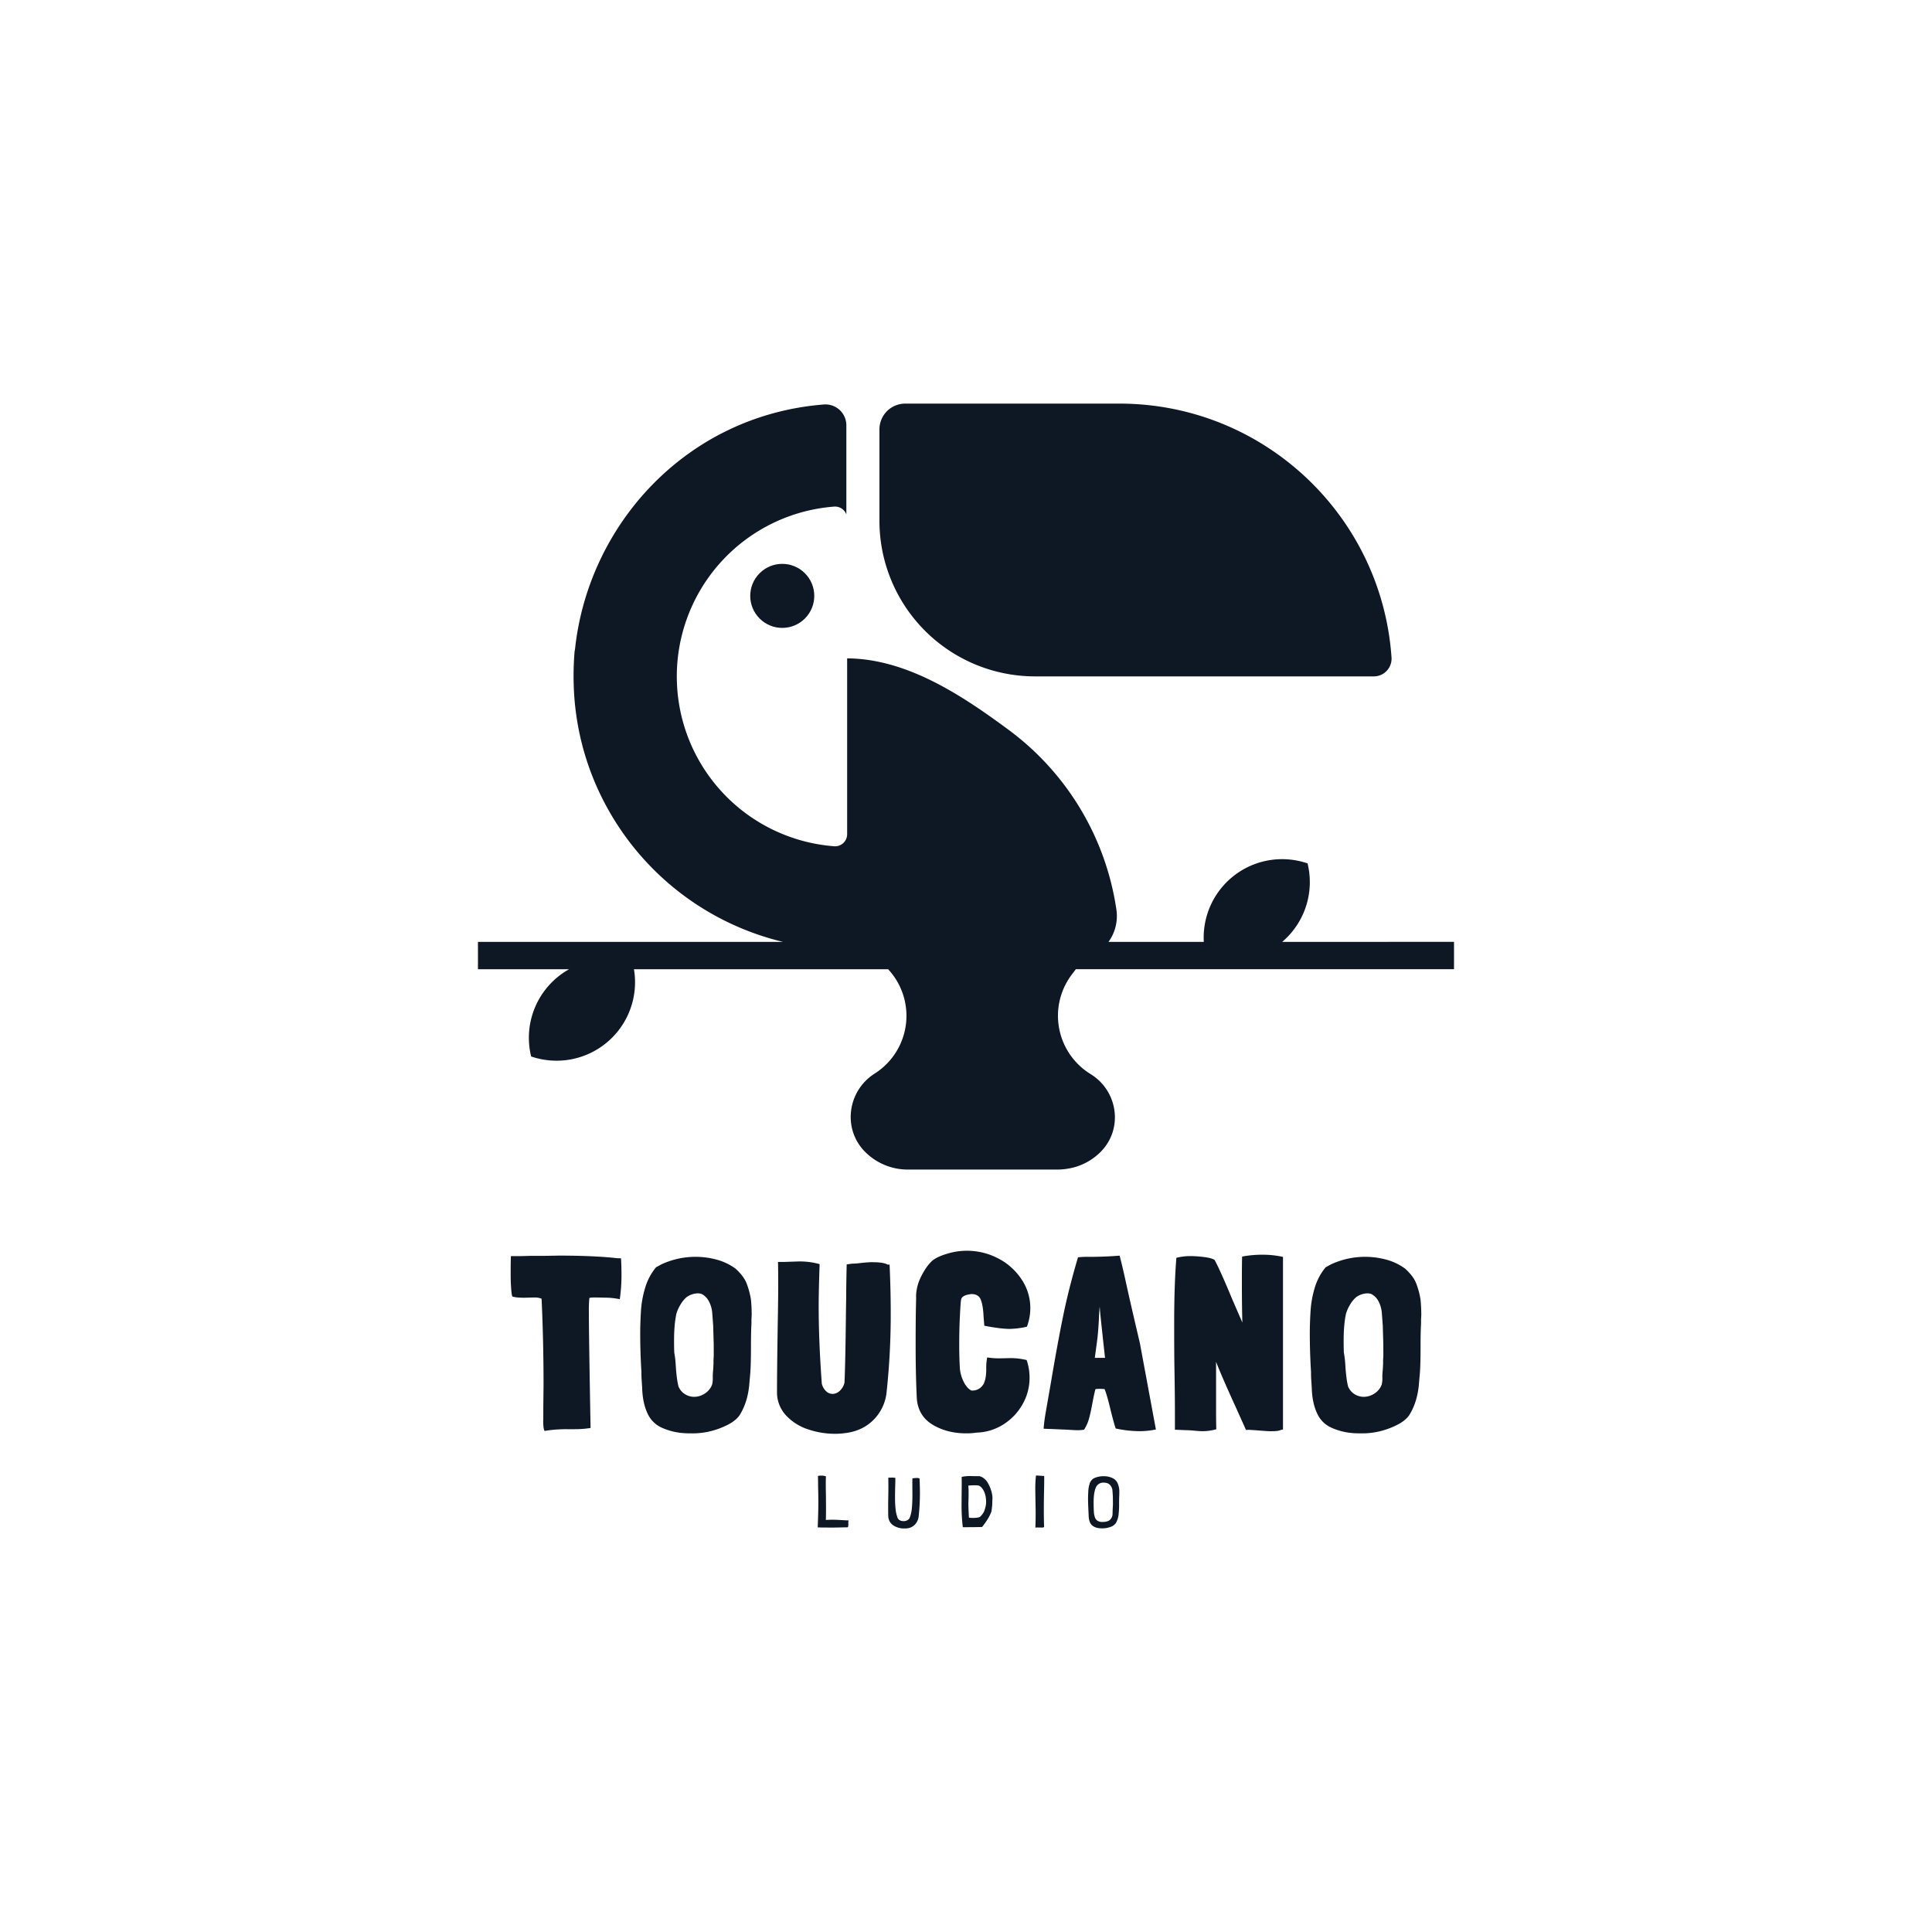 <svg id="Calque_1" data-name="Calque 1" xmlns="http://www.w3.org/2000/svg" viewBox="0 0 2048 2048">
  <defs>
    <style>
      .cls-1 {
        fill: #0e1824;
      }
    </style>
  </defs>
  <g>
    <path class="cls-1" d="M654.9,1333.83q-24.25-2.83-62.72-2.84l-15,.26H562.76l-10.07.26h-11.1q-.26,5.68-.26,18.58,0,8.78.52,15.75t1.29,8.52q3.87,1.29,12.65,1.29l10.32-.26a19.85,19.85,0,0,1,8,1.29q2.07,44.65,2.07,91.63l-.26,23.23v12.65a42.63,42.63,0,0,0,.13,7.35,14.64,14.64,0,0,0,1.16,5.3A144.22,144.22,0,0,1,601,1515h7.48a104.59,104.59,0,0,0,17.55-1.29q-1.8-99.63-1.8-122.35a139.26,139.26,0,0,1,.51-15.23q0-.77,6.71-.77l12.14.26A79.09,79.09,0,0,1,657,1377.2a180.5,180.5,0,0,0,1.8-26.85q0-7.74-.51-16.52Z"/>
    <path class="cls-1" d="M791.7,1361.19q-2.84-8-11.87-16.26a59.91,59.91,0,0,0-19.23-9.42,85.81,85.81,0,0,0-59.5,4.77l-5.68,3.1a61.14,61.14,0,0,0-11.48,21.55,108.13,108.13,0,0,0-4.52,25.17q-.76,11.88-.77,23.75,0,19.35,1.29,40.52a84,84,0,0,0,.26,8.52l.51,8.26q.51,17.55,6.71,29.17A29.82,29.82,0,0,0,702,1513.61a67.53,67.53,0,0,0,22.58,5.55q2.32.25,8.26.26a79.35,79.35,0,0,0,22.46-2.84,83.81,83.81,0,0,0,17-6.71q7.75-4.12,11.62-9.55,9.28-14.71,10.58-35.62l.78-8.52q.76-9.56.77-27.88,0-16.52.52-25v-4.64l.25-4.65q0-8.25-.77-16.26A83.67,83.67,0,0,0,791.7,1361.19Zm-35.1,75.89-.26,4.9v3.62l-.26,4.9-.26,3.36a58.52,58.52,0,0,0-.25,6.45,29.38,29.38,0,0,1-.65,7.23,18,18,0,0,1-3.23,5.67,20.87,20.87,0,0,1-7.35,5.55,20.2,20.2,0,0,1-8.39,1.94,18.44,18.44,0,0,1-9.68-2.71,17.09,17.09,0,0,1-6.84-7.87v.25q-1.81-6.18-2.84-19.1l-.26-3.61a103.93,103.93,0,0,0-1.55-13.68v.26q-.25-4.4-.25-13.16,0-17.57,2.58-28.91a42.43,42.43,0,0,1,4.51-9.68,30.17,30.17,0,0,1,6.07-7.36,21.05,21.05,0,0,1,12.13-4.13,11.83,11.83,0,0,1,4.13.77,17.85,17.85,0,0,1,7.62,7.88,31.79,31.79,0,0,1,3.48,12.77l1,13.43v1.29l.52,17.55Z"/>
    <path class="cls-1" d="M943,1340.54h-2.06Q936.5,1338,925.4,1338q-2.07-.26-12.65.78a84.88,84.88,0,0,1-9.8.77l-5.42.77Q897,1362,897,1374.36l-.26,16.52q-.53,51.36-1.55,75.11v-.26a16.94,16.94,0,0,1-4.9,8.52,11.26,11.26,0,0,1-7.75,3.35,10,10,0,0,1-6.71-2.71,16.41,16.41,0,0,1-4.64-7.87v.26q-3.36-45.43-3.36-82.86,0-15.48,1-44.39a78.16,78.16,0,0,0-22.19-2.84l-15.49.51h-6.45q.25,8,.25,25,0,13.17-.51,40.52l-.26,16.78q-.53,37.7-.52,56.53a35.85,35.85,0,0,0,9.68,24,55.51,55.51,0,0,0,23.11,14.59,89.41,89.41,0,0,0,29.16,4.77,78.64,78.64,0,0,0,8.52-.51h-.26q19.37-1.82,31.62-13.81a48.23,48.23,0,0,0,14.33-29.81,764.68,764.68,0,0,0,4.38-84.15Q944.24,1368.16,943,1340.54Z"/>
    <path class="cls-1" d="M1029.16,1371.77q8-.24,10.46,5.81t3,17.94l.78,9.81q17.28,3.36,27.1,3.36a89.24,89.24,0,0,0,18.07-2.33,56.34,56.34,0,0,0,3.61-19.61,54.46,54.46,0,0,0-9.29-30.59,65.66,65.66,0,0,0-24.78-22.2,71.5,71.5,0,0,0-53.94-5q-10.59,3.09-16,7.48a49.5,49.5,0,0,0-7.87,9.81,70.54,70.54,0,0,0-6.07,11.87,46,46,0,0,0-2.45,8.91,36.68,36.68,0,0,0-.64,8.9l-.26,11.62q-.27,15.75-.26,40.27,0,29.68,1.29,55.49,1.8,18.08,17,27.1t35.36,9a66.24,66.24,0,0,0,10.84-.78,55.59,55.59,0,0,0,28.65-8.77,59.67,59.67,0,0,0,20.26-21.43,56.22,56.22,0,0,0,7.36-27.87,57.63,57.63,0,0,0-3.1-18.85,72.52,72.52,0,0,0-17.55-2.06l-11.87.26a78.07,78.07,0,0,1-12.39-1,55.48,55.48,0,0,0-1,12.14q0,9.81-2.32,14.71h.26q-4.65,8.77-13.68,8.26-4.65-2.33-8-8.91a38.9,38.9,0,0,1-4.13-13.55q-.78-10.83-.78-26.84,0-15.75.78-31t1.29-16.26q.76-4.12,8.77-5.42h-.25a3.8,3.8,0,0,0,1.16-.13A2.26,2.26,0,0,1,1029.16,1371.77Z"/>
    <path class="cls-1" d="M1197.19,1375.9q-2.07-9.29-4.64-21t-5.68-23.88q-16,1.3-32.78,1.29h-1.55a73.54,73.54,0,0,0-9.81.52q-9.81,33-15.87,62.72t-12.78,69.69l-5.68,32.53q-1,5.94-1.55,10.71t-.51,6.06q2.58,0,25,1c5.17.35,8.52.52,10.07.52a42.12,42.12,0,0,0,7.74-.52,42.18,42.18,0,0,0,5.17-11.48q1.8-6.33,3.61-16.39,2.32-12.14,3.36-15.23l4.38-.26,5.17.26q2.33,5.16,6.19,21.17,3.87,15.73,5.68,20.64a119.74,119.74,0,0,0,24.78,2.84,83.65,83.65,0,0,0,17.81-1.8l-17-91.63Q1205.46,1411.78,1197.19,1375.9Zm-36.65,63.5,2.32-17.29q1.56-11.35,2.33-30.72l.51-6.19.26,2.58q-.26,0,5.42,51.62Z"/>
    <path class="cls-1" d="M1316.7,1332q-.26,7.48-.26,27.36,0,24.52.52,42.58l-10.33-23.74q-4.91-11.88-10.19-23.88t-8.91-18.71q-3.09-2.07-11.23-3.1a114,114,0,0,0-13.81-1,61.41,61.41,0,0,0-15.48,1.81q-2.33,28.13-2.33,69.69,0,31,.26,46.2.52,30.46.52,47v19.35l12.65.52c1.71,0,4.47.17,8.26.52q5.16.51,7.74.51a53.72,53.72,0,0,0,15.23-2.06q-.25-5.94-.26-21.94v-49.56q5.16,13.68,21.42,49.3l10.33,23a26.35,26.35,0,0,1,5.55,0c3.18.17,5.81.35,7.87.52q12.39,1,13.68.77,6.45,0,9-1a12.5,12.5,0,0,1,3.1-.77v-183a99.55,99.55,0,0,0-20.91-2.32A116.8,116.8,0,0,0,1316.7,1332Z"/>
    <path class="cls-1" d="M1501.51,1361.19q-2.85-8-11.88-16.26a59.91,59.91,0,0,0-19.23-9.42,85.78,85.78,0,0,0-59.49,4.77l-5.68,3.1a61.32,61.32,0,0,0-11.49,21.55,108.12,108.12,0,0,0-4.51,25.17q-.78,11.88-.78,23.75,0,19.35,1.29,40.52c0,4.31.09,7.14.26,8.52l.52,8.26q.51,17.55,6.71,29.17a29.76,29.76,0,0,0,14.58,13.29,67.52,67.52,0,0,0,22.59,5.55c1.54.17,4.3.26,8.26.26a79.28,79.28,0,0,0,22.45-2.84,83.67,83.67,0,0,0,17-6.71q7.74-4.12,11.61-9.55,9.3-14.71,10.59-35.62l.77-8.52q.78-9.56.77-27.88,0-16.52.52-25v-4.64l.26-4.65q0-8.25-.78-16.26A84.33,84.33,0,0,0,1501.51,1361.19Zm-35.11,75.89-.26,4.9v3.62l-.25,4.9-.26,3.36a55.54,55.54,0,0,0-.26,6.45,29.38,29.38,0,0,1-.65,7.23,17.93,17.93,0,0,1-3.22,5.67,21,21,0,0,1-7.36,5.55,20.2,20.2,0,0,1-8.39,1.94,18.47,18.47,0,0,1-9.68-2.71,17.09,17.09,0,0,1-6.84-7.87v.25q-1.8-6.18-2.84-19.1l-.25-3.61a107.48,107.48,0,0,0-1.55-13.68v.26q-.27-4.4-.26-13.16,0-17.57,2.58-28.91a42.47,42.47,0,0,1,4.52-9.68,30.16,30.16,0,0,1,6.06-7.36,21.05,21.05,0,0,1,12.13-4.13,11.78,11.78,0,0,1,4.13.77,17.8,17.8,0,0,1,7.62,7.88,31.47,31.47,0,0,1,3.48,12.77l1,13.43v1.29l.51,17.55Z"/>
    <path class="cls-1" d="M891.32,1611.31q-5.9-.32-8.29-.31c-1.45,0-2.92,0-4.41.07s-2.56.11-3.18.16v-.08c.1-2.42.16-5.62.16-9.6v-4.88l-.08-11.23c-.11-5.06-.16-8.82-.16-11.3,0-2.07,0-5.11.16-9.14a13.84,13.84,0,0,0-5.19-.77,10.08,10.08,0,0,0-3.25.38q.15,8.84.15,11.77.24,8.59.24,15.64,0,11.16-.62,25.71v1.4c1.49,0,2.58,0,3.25.07l10.61.08q6.57,0,13.55-.23c.57,0,1.12,0,1.66,0a10.55,10.55,0,0,1,1.51,0,3.67,3.67,0,0,0,1.16-.12c.21-.07.38-.36.51-.85a11.67,11.67,0,0,0,.19-2.59,11.11,11.11,0,0,1,0-2c.08-.8.12-1.44.12-1.9a7.7,7.7,0,0,1-1.4.08C897.07,1611.62,894.83,1611.51,891.32,1611.31Z"/>
    <path class="cls-1" d="M971.92,1566.7c-.82,0-2.4.13-4.72.39-.05,1.24-.08,3.15-.08,5.73l.08,11.93a143.41,143.41,0,0,1-.62,14.36,34.28,34.28,0,0,1-2.4,10.11,5.89,5.89,0,0,1-2.63,2.43,8.44,8.44,0,0,1-3.72.82,11.31,11.31,0,0,1-2.71-.39,6.12,6.12,0,0,1-3.48-2.63,39.08,39.08,0,0,1-2.25-9.37,114.18,114.18,0,0,1-.62-13.17q0-5.57.23-13l.08-3.1c0-1.81,0-3.2.08-4.18a18.26,18.26,0,0,0-3.72-.31l-3.79.07h-.08l.08.08.08,9.14q0,4.26-.16,12.93-.08,3.18-.08,9.37t.08,9q.31,6.58,5.23,9.95a20.47,20.47,0,0,0,11.88,3.37c1.09,0,1.91,0,2.48-.08a13.43,13.43,0,0,0,8.67-4,15.17,15.17,0,0,0,4-8.75,227.67,227.67,0,0,0,1.32-25.17q0-6.66-.39-14.94A6.17,6.17,0,0,0,971.92,1566.7Z"/>
    <path class="cls-1" d="M1046.73,1571.27a15,15,0,0,0-3.68-4.1,12.75,12.75,0,0,0-4.76-2.4q-3,.07-6.12,0c-.83,0-2.09-.08-3.8-.08a37,37,0,0,0-8.75.85l-.23.31q.08,2.48.08,7.44l-.08,10.45q-.07,3.48-.08,10.38a188.11,188.11,0,0,0,1.32,24.85l.08-.08q13.55,0,20.36-.23,2.72-3.4,5.11-7.08a43.89,43.89,0,0,0,3.57-6.39c.25-.67.52-1.32.81-1.94a4.29,4.29,0,0,0,.42-1.16,70.1,70.1,0,0,0,.93-11.07l.16-3.49a31.88,31.88,0,0,0-1.67-8.36A38.3,38.3,0,0,0,1046.73,1571.27Zm-1.55,23.47q-1.17,6.88-3.41,9.83a21.9,21.9,0,0,1-2.48,2.94,5.28,5.28,0,0,1-2.51,1.12,32.17,32.17,0,0,1-5.46.43c-2.43,0-3.85-.15-4.26-.46l-.39-8.52q-.15-4.65-.15-6l.07-2.71c.11-2.28.16-5.06.16-8.37a71.72,71.72,0,0,0-.31-8.21h.39a55,55,0,0,1,7.43-.31c.41,0,1.29.06,2.63.16a6.72,6.72,0,0,1,3.49,2.17,16.19,16.19,0,0,1,3.09,5,25.1,25.1,0,0,1,1.71,7.28q.15,1.86.15,2.79T1045.18,1594.74Z"/>
    <path class="cls-1" d="M1099.46,1564.15a8.33,8.33,0,0,0-1.32.08v.15a126.29,126.29,0,0,0-.7,13.32l.08,6.89.24,13.24q.08,2.57.07,7.51,0,8.13-.31,14a12.19,12.19,0,0,1,1.94-.16l4.26.08a6.22,6.22,0,0,0,3.09-.46q-.3-7.83-.31-17.66,0-10.53.24-20.83t.15-15.41v-.31c-1,0-2.79-.15-5.26-.31C1100.59,1564.2,1099.87,1564.15,1099.46,1564.15Z"/>
    <path class="cls-1" d="M1179.41,1566.9a20.89,20.89,0,0,0-9.41-2.05,23.87,23.87,0,0,0-10.53,2.24A9.83,9.83,0,0,0,1155,1573a30.3,30.3,0,0,0-1.4,8.75q-.22,3.48-.23,7,0,3.18.16,7c.1,2.56.18,4.35.23,5.38l.23,4.88q.15,7.28,3.18,10.42t8.9,3.6c.52,0,1.32.07,2.4.07a25.26,25.26,0,0,0,8.4-1.39,12,12,0,0,0,6-4.18,23.47,23.47,0,0,0,3-10.46l.23-2.55c.1-1.76.17-3.29.19-4.61s0-2.41,0-3.29q0-5.26.16-8c0-.78.07-2,.07-3.64a21.82,21.82,0,0,0-1.47-8.83A10.73,10.73,0,0,0,1179.41,1566.9Zm.35,28c0,.62-.13,2-.23,4.1s-.16,4-.16,5.5a9.1,9.1,0,0,1-2.71,6.58q-2.48,2.25-8,2.25a9.15,9.15,0,0,1-5.34-1.32,7.21,7.21,0,0,1-2.63-3.44,20.75,20.75,0,0,1-1.12-5.81q-.28-3.6-.28-10.11,0-10.61,2.37-15.79a8.35,8.35,0,0,1,8.24-5.19q4.8,0,6.89,2.63a9.85,9.85,0,0,1,2.33,4.53c.15,1.27.33,3.65.54,7.16l.08,6.2Z"/>
    <path class="cls-1" d="M1359.18,998.45c.75-.64,1.49-1.3,2.23-2a83.17,83.17,0,0,0,24.66-81.21,83.16,83.16,0,0,0-110,83.18h-101a46.7,46.7,0,0,0,8.38-34.06,289.2,289.2,0,0,0-114.68-191C1021,738.12,962,698.22,898,697.9V884.35a12.78,12.78,0,0,1-13.77,12.72,180.55,180.55,0,0,1,0-360.05,12.76,12.76,0,0,1,12.94,8.35V450.78a22.14,22.14,0,0,0-24-22c-146.79,11.71-250.9,129.18-263.86,261.66v-2.25Q608,702.4,608,717c0,3.47.08,6.93.21,10.37,0,.56,0,1.11.06,1.67,0,1,.07,2,.12,3a286.77,286.77,0,0,0,38.31,129.6A289.82,289.82,0,0,0,830.07,998.45H506.65v29h96.58a83.21,83.21,0,0,0-40.2,92.44,83.18,83.18,0,0,0,109-92.44H941.48A72.49,72.49,0,0,1,927.24,1138c-29.29,18.6-34.42,59.55-9.51,83.69a63.71,63.71,0,0,0,45.19,18.09h157.89a66.1,66.1,0,0,0,10.88-.9,62.8,62.8,0,0,0,35-17.83c24.2-24.23,18.53-64.54-10.64-82.49a72.51,72.51,0,0,1-18.83-106.88c1.11-1.39,2.15-2.84,3.2-4.29h400.89v-29Z"/>
    <circle class="cls-1" cx="829.23" cy="631.66" r="33.94" transform="translate(-203.78 771.36) rotate(-45)"/>
    <path class="cls-1" d="M1097.2,717h359.13A18.8,18.8,0,0,0,1475.07,697a287.78,287.78,0,0,0-17-79.73h0c-40.65-110.57-146.9-189.43-271.57-189.43H959.57a27.34,27.34,0,0,0-27.33,27.33v97A165,165,0,0,0,1097.2,717Z"/>
  </g>
</svg>
